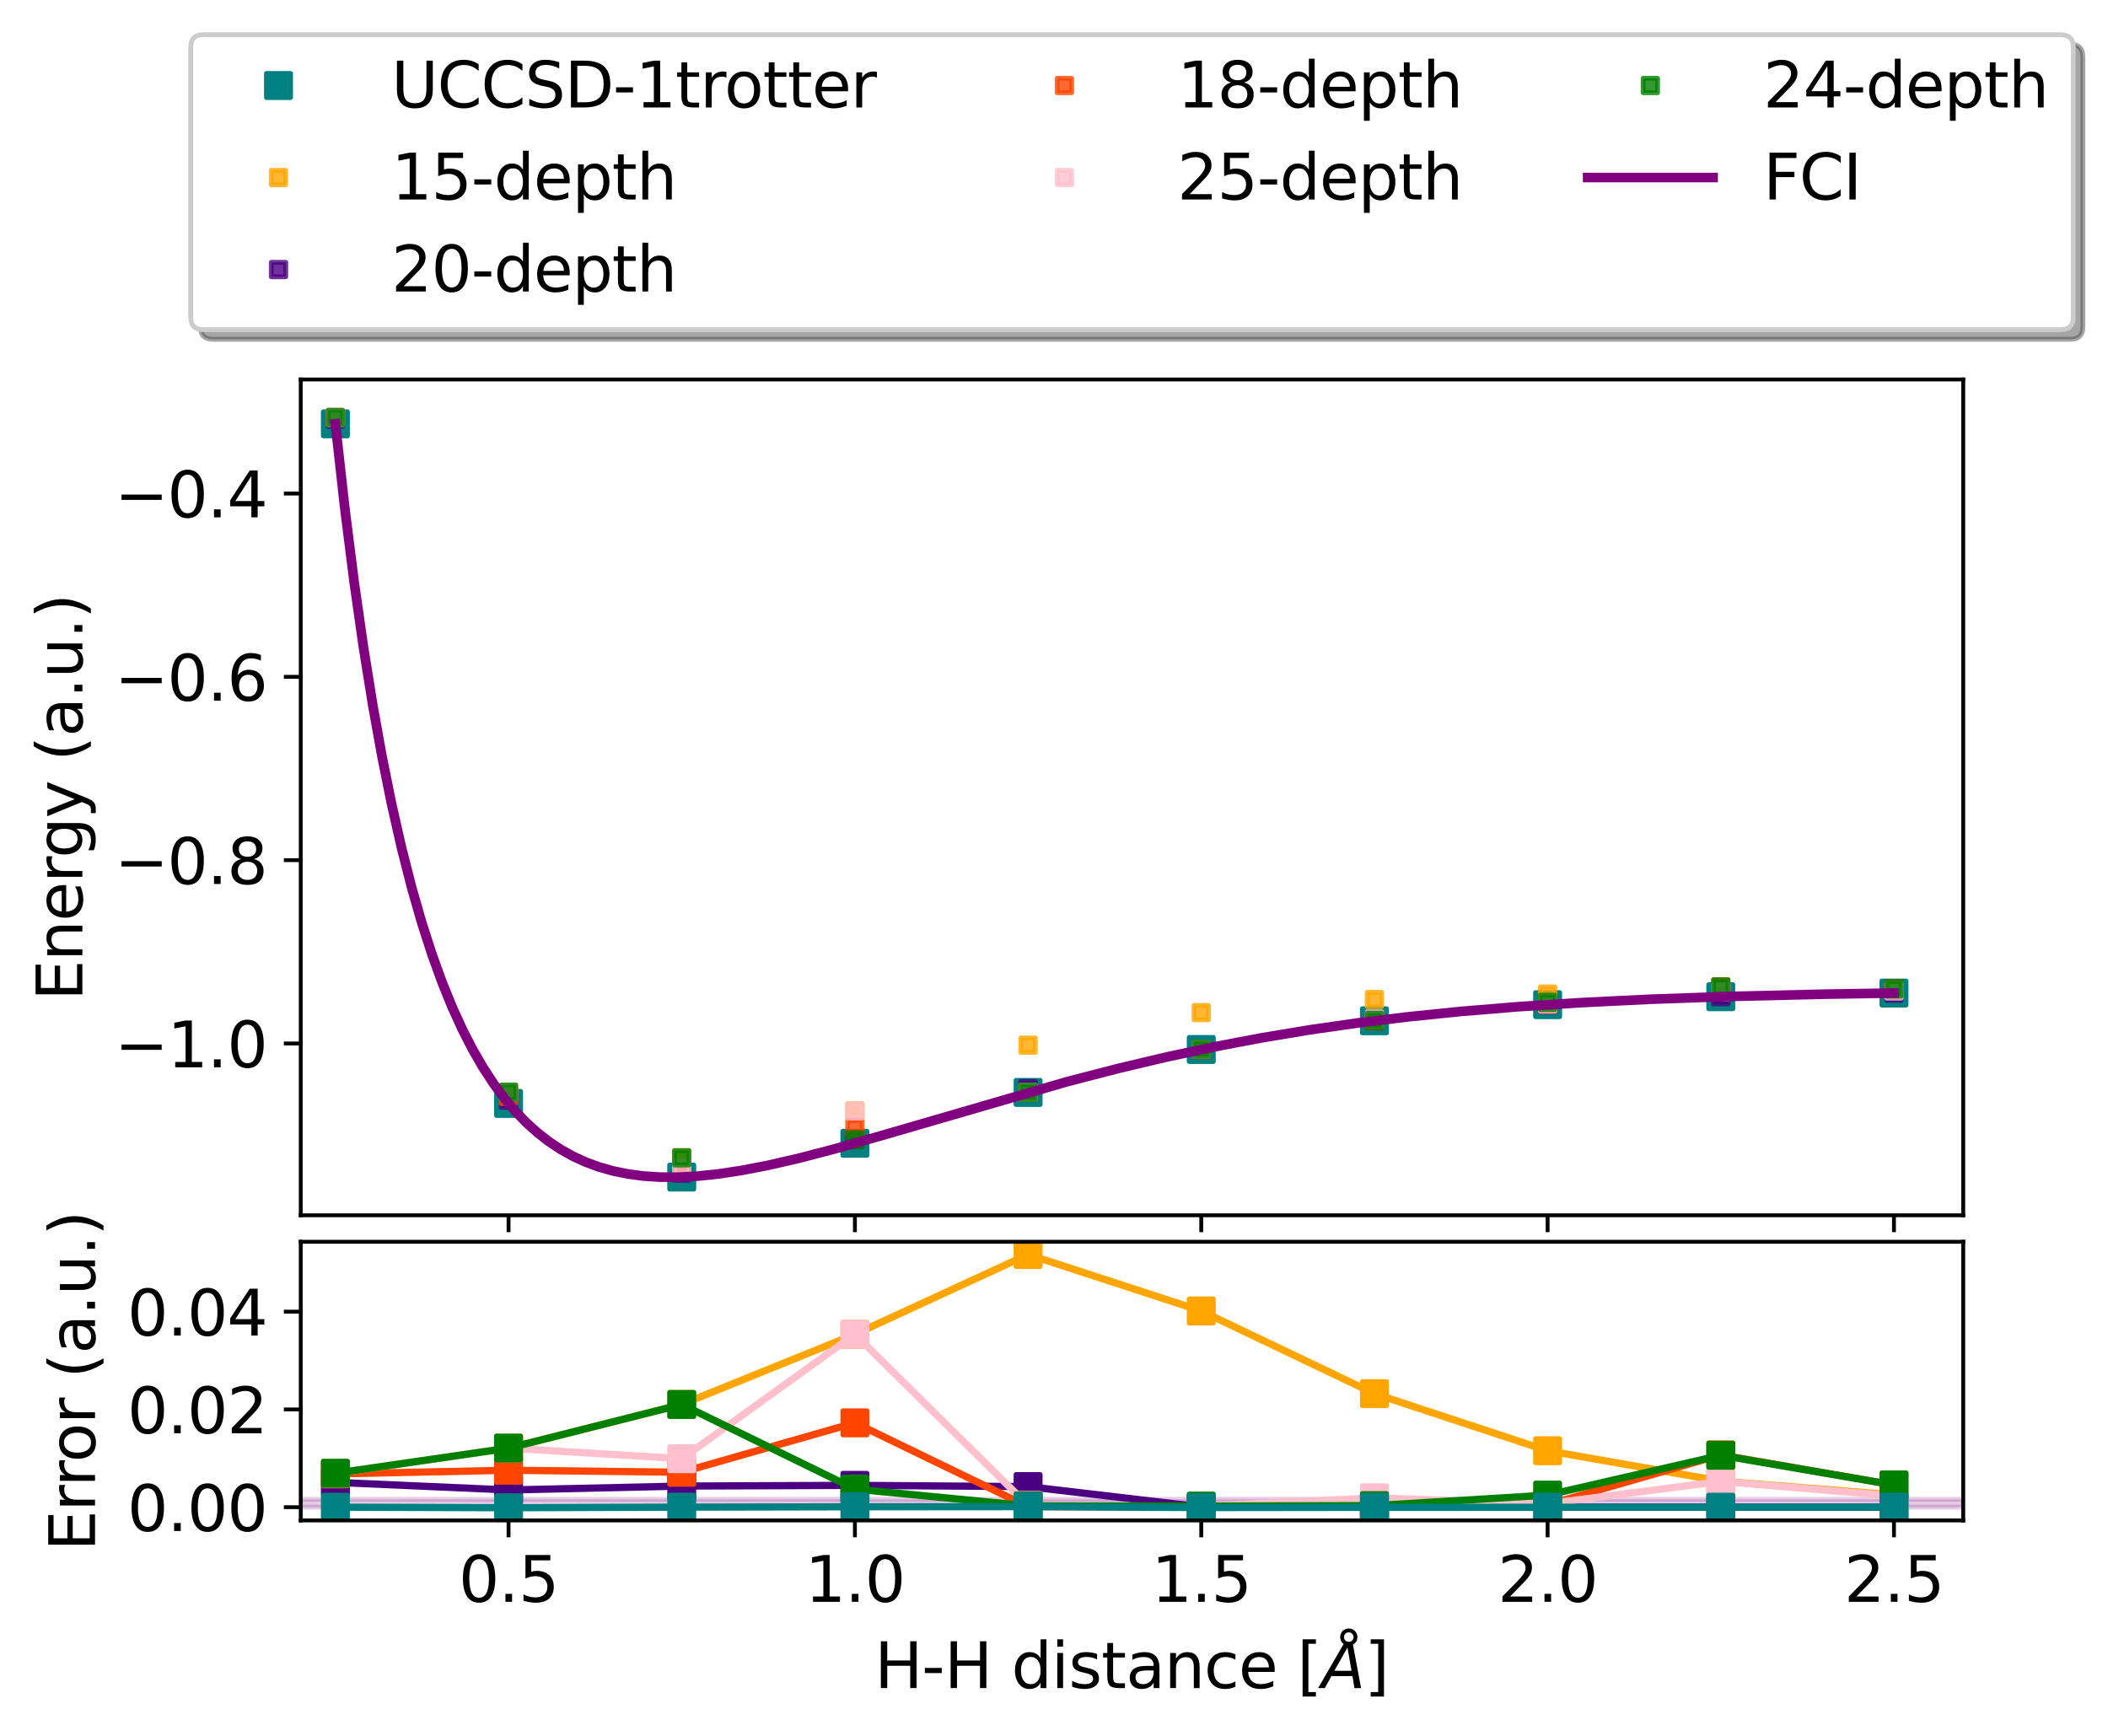 <?xml version="1.0" encoding="utf-8" standalone="no"?>
<!DOCTYPE svg PUBLIC "-//W3C//DTD SVG 1.1//EN"
  "http://www.w3.org/Graphics/SVG/1.1/DTD/svg11.dtd">
<svg xmlns:xlink="http://www.w3.org/1999/xlink" width="437.016pt" height="359.918pt" viewBox="0 0 437.016 359.918" xmlns="http://www.w3.org/2000/svg" version="1.1">
 <defs>
  <style type="text/css">*{stroke-linejoin: round; stroke-linecap: butt}</style>
 </defs>
 <g id="figure_1">
  <g id="patch_1">
   <path d="M 0 359.918 
L 437.016 359.918 
L 437.016 0 
L 0 0 
z
" style="fill: #ffffff"/>
  </g>
  <g id="axes_1">
   <g id="patch_2">
    <path d="M 62.349 251.964 
L 407.004 251.964 
L 407.004 78.679 
L 62.349 78.679 
z
" style="fill: #ffffff"/>
   </g>
   <g id="matplotlib.axis_1">
    <g id="xtick_1">
     <g id="line2d_1">
      <defs>
       <path id="mb95f62dead" d="M 0 0 
L 0 3.5 
" style="stroke: #000000; stroke-width: 0.8"/>
      </defs>
      <g>
       <use xlink:href="#mb95f62dead" x="105.431" y="251.964" style="stroke: #000000; stroke-width: 0.8"/>
      </g>
     </g>
    </g>
    <g id="xtick_2">
     <g id="line2d_2">
      <g>
       <use xlink:href="#mb95f62dead" x="177.234" y="251.964" style="stroke: #000000; stroke-width: 0.8"/>
      </g>
     </g>
    </g>
    <g id="xtick_3">
     <g id="line2d_3">
      <g>
       <use xlink:href="#mb95f62dead" x="249.037" y="251.964" style="stroke: #000000; stroke-width: 0.8"/>
      </g>
     </g>
    </g>
    <g id="xtick_4">
     <g id="line2d_4">
      <g>
       <use xlink:href="#mb95f62dead" x="320.84" y="251.964" style="stroke: #000000; stroke-width: 0.8"/>
      </g>
     </g>
    </g>
    <g id="xtick_5">
     <g id="line2d_5">
      <g>
       <use xlink:href="#mb95f62dead" x="392.644" y="251.964" style="stroke: #000000; stroke-width: 0.8"/>
      </g>
     </g>
    </g>
   </g>
   <g id="matplotlib.axis_2">
    <g id="ytick_1">
     <g id="line2d_6">
      <defs>
       <path id="m3f7ee4815e" d="M 0 0 
L -3.5 0 
" style="stroke: #000000; stroke-width: 0.8"/>
      </defs>
      <g>
       <use xlink:href="#m3f7ee4815e" x="62.349" y="216.346" style="stroke: #000000; stroke-width: 0.8"/>
      </g>
     </g>
     <g id="text_1">
      <!-- −1.0 -->
      <g transform="translate(23.782 221.285) scale(0.13 -0.13)">
       <defs>
        <path id="DejaVuSans-2212" d="M 678 2272 
L 4684 2272 
L 4684 1741 
L 678 1741 
L 678 2272 
z
" transform="scale(0.016)"/>
        <path id="DejaVuSans-31" d="M 794 531 
L 1825 531 
L 1825 4091 
L 703 3866 
L 703 4441 
L 1819 4666 
L 2450 4666 
L 2450 531 
L 3481 531 
L 3481 0 
L 794 0 
L 794 531 
z
" transform="scale(0.016)"/>
        <path id="DejaVuSans-2e" d="M 684 794 
L 1344 794 
L 1344 0 
L 684 0 
L 684 794 
z
" transform="scale(0.016)"/>
        <path id="DejaVuSans-30" d="M 2034 4250 
Q 1547 4250 1301 3770 
Q 1056 3291 1056 2328 
Q 1056 1369 1301 889 
Q 1547 409 2034 409 
Q 2525 409 2770 889 
Q 3016 1369 3016 2328 
Q 3016 3291 2770 3770 
Q 2525 4250 2034 4250 
z
M 2034 4750 
Q 2819 4750 3233 4129 
Q 3647 3509 3647 2328 
Q 3647 1150 3233 529 
Q 2819 -91 2034 -91 
Q 1250 -91 836 529 
Q 422 1150 422 2328 
Q 422 3509 836 4129 
Q 1250 4750 2034 4750 
z
" transform="scale(0.016)"/>
       </defs>
       <use xlink:href="#DejaVuSans-2212"/>
       <use xlink:href="#DejaVuSans-31" x="83.789"/>
       <use xlink:href="#DejaVuSans-2e" x="147.412"/>
       <use xlink:href="#DejaVuSans-30" x="179.199"/>
      </g>
     </g>
    </g>
    <g id="ytick_2">
     <g id="line2d_7">
      <g>
       <use xlink:href="#m3f7ee4815e" x="62.349" y="178.339" style="stroke: #000000; stroke-width: 0.8"/>
      </g>
     </g>
     <g id="text_2">
      <!-- −0.8 -->
      <g transform="translate(23.782 183.278) scale(0.13 -0.13)">
       <defs>
        <path id="DejaVuSans-38" d="M 2034 2216 
Q 1584 2216 1326 1975 
Q 1069 1734 1069 1313 
Q 1069 891 1326 650 
Q 1584 409 2034 409 
Q 2484 409 2743 651 
Q 3003 894 3003 1313 
Q 3003 1734 2745 1975 
Q 2488 2216 2034 2216 
z
M 1403 2484 
Q 997 2584 770 2862 
Q 544 3141 544 3541 
Q 544 4100 942 4425 
Q 1341 4750 2034 4750 
Q 2731 4750 3128 4425 
Q 3525 4100 3525 3541 
Q 3525 3141 3298 2862 
Q 3072 2584 2669 2484 
Q 3125 2378 3379 2068 
Q 3634 1759 3634 1313 
Q 3634 634 3220 271 
Q 2806 -91 2034 -91 
Q 1263 -91 848 271 
Q 434 634 434 1313 
Q 434 1759 690 2068 
Q 947 2378 1403 2484 
z
M 1172 3481 
Q 1172 3119 1398 2916 
Q 1625 2713 2034 2713 
Q 2441 2713 2670 2916 
Q 2900 3119 2900 3481 
Q 2900 3844 2670 4047 
Q 2441 4250 2034 4250 
Q 1625 4250 1398 4047 
Q 1172 3844 1172 3481 
z
" transform="scale(0.016)"/>
       </defs>
       <use xlink:href="#DejaVuSans-2212"/>
       <use xlink:href="#DejaVuSans-30" x="83.789"/>
       <use xlink:href="#DejaVuSans-2e" x="147.412"/>
       <use xlink:href="#DejaVuSans-38" x="179.199"/>
      </g>
     </g>
    </g>
    <g id="ytick_3">
     <g id="line2d_8">
      <g>
       <use xlink:href="#m3f7ee4815e" x="62.349" y="140.332" style="stroke: #000000; stroke-width: 0.8"/>
      </g>
     </g>
     <g id="text_3">
      <!-- −0.6 -->
      <g transform="translate(23.782 145.271) scale(0.13 -0.13)">
       <defs>
        <path id="DejaVuSans-36" d="M 2113 2584 
Q 1688 2584 1439 2293 
Q 1191 2003 1191 1497 
Q 1191 994 1439 701 
Q 1688 409 2113 409 
Q 2538 409 2786 701 
Q 3034 994 3034 1497 
Q 3034 2003 2786 2293 
Q 2538 2584 2113 2584 
z
M 3366 4563 
L 3366 3988 
Q 3128 4100 2886 4159 
Q 2644 4219 2406 4219 
Q 1781 4219 1451 3797 
Q 1122 3375 1075 2522 
Q 1259 2794 1537 2939 
Q 1816 3084 2150 3084 
Q 2853 3084 3261 2657 
Q 3669 2231 3669 1497 
Q 3669 778 3244 343 
Q 2819 -91 2113 -91 
Q 1303 -91 875 529 
Q 447 1150 447 2328 
Q 447 3434 972 4092 
Q 1497 4750 2381 4750 
Q 2619 4750 2861 4703 
Q 3103 4656 3366 4563 
z
" transform="scale(0.016)"/>
       </defs>
       <use xlink:href="#DejaVuSans-2212"/>
       <use xlink:href="#DejaVuSans-30" x="83.789"/>
       <use xlink:href="#DejaVuSans-2e" x="147.412"/>
       <use xlink:href="#DejaVuSans-36" x="179.199"/>
      </g>
     </g>
    </g>
    <g id="ytick_4">
     <g id="line2d_9">
      <g>
       <use xlink:href="#m3f7ee4815e" x="62.349" y="102.324" style="stroke: #000000; stroke-width: 0.8"/>
      </g>
     </g>
     <g id="text_4">
      <!-- −0.4 -->
      <g transform="translate(23.782 107.263) scale(0.13 -0.13)">
       <defs>
        <path id="DejaVuSans-34" d="M 2419 4116 
L 825 1625 
L 2419 1625 
L 2419 4116 
z
M 2253 4666 
L 3047 4666 
L 3047 1625 
L 3713 1625 
L 3713 1100 
L 3047 1100 
L 3047 0 
L 2419 0 
L 2419 1100 
L 313 1100 
L 313 1709 
L 2253 4666 
z
" transform="scale(0.016)"/>
       </defs>
       <use xlink:href="#DejaVuSans-2212"/>
       <use xlink:href="#DejaVuSans-30" x="83.789"/>
       <use xlink:href="#DejaVuSans-2e" x="147.412"/>
       <use xlink:href="#DejaVuSans-34" x="179.199"/>
      </g>
     </g>
    </g>
    <g id="text_5">
     <!-- Energy (a.u.) -->
     <g transform="translate(17.078 207.452) rotate(-90) scale(0.13 -0.13)">
      <defs>
       <path id="DejaVuSans-45" d="M 628 4666 
L 3578 4666 
L 3578 4134 
L 1259 4134 
L 1259 2753 
L 3481 2753 
L 3481 2222 
L 1259 2222 
L 1259 531 
L 3634 531 
L 3634 0 
L 628 0 
L 628 4666 
z
" transform="scale(0.016)"/>
       <path id="DejaVuSans-6e" d="M 3513 2113 
L 3513 0 
L 2938 0 
L 2938 2094 
Q 2938 2591 2744 2837 
Q 2550 3084 2163 3084 
Q 1697 3084 1428 2787 
Q 1159 2491 1159 1978 
L 1159 0 
L 581 0 
L 581 3500 
L 1159 3500 
L 1159 2956 
Q 1366 3272 1645 3428 
Q 1925 3584 2291 3584 
Q 2894 3584 3203 3211 
Q 3513 2838 3513 2113 
z
" transform="scale(0.016)"/>
       <path id="DejaVuSans-65" d="M 3597 1894 
L 3597 1613 
L 953 1613 
Q 991 1019 1311 708 
Q 1631 397 2203 397 
Q 2534 397 2845 478 
Q 3156 559 3463 722 
L 3463 178 
Q 3153 47 2828 -22 
Q 2503 -91 2169 -91 
Q 1331 -91 842 396 
Q 353 884 353 1716 
Q 353 2575 817 3079 
Q 1281 3584 2069 3584 
Q 2775 3584 3186 3129 
Q 3597 2675 3597 1894 
z
M 3022 2063 
Q 3016 2534 2758 2815 
Q 2500 3097 2075 3097 
Q 1594 3097 1305 2825 
Q 1016 2553 972 2059 
L 3022 2063 
z
" transform="scale(0.016)"/>
       <path id="DejaVuSans-72" d="M 2631 2963 
Q 2534 3019 2420 3045 
Q 2306 3072 2169 3072 
Q 1681 3072 1420 2755 
Q 1159 2438 1159 1844 
L 1159 0 
L 581 0 
L 581 3500 
L 1159 3500 
L 1159 2956 
Q 1341 3275 1631 3429 
Q 1922 3584 2338 3584 
Q 2397 3584 2469 3576 
Q 2541 3569 2628 3553 
L 2631 2963 
z
" transform="scale(0.016)"/>
       <path id="DejaVuSans-67" d="M 2906 1791 
Q 2906 2416 2648 2759 
Q 2391 3103 1925 3103 
Q 1463 3103 1205 2759 
Q 947 2416 947 1791 
Q 947 1169 1205 825 
Q 1463 481 1925 481 
Q 2391 481 2648 825 
Q 2906 1169 2906 1791 
z
M 3481 434 
Q 3481 -459 3084 -895 
Q 2688 -1331 1869 -1331 
Q 1566 -1331 1297 -1286 
Q 1028 -1241 775 -1147 
L 775 -588 
Q 1028 -725 1275 -790 
Q 1522 -856 1778 -856 
Q 2344 -856 2625 -561 
Q 2906 -266 2906 331 
L 2906 616 
Q 2728 306 2450 153 
Q 2172 0 1784 0 
Q 1141 0 747 490 
Q 353 981 353 1791 
Q 353 2603 747 3093 
Q 1141 3584 1784 3584 
Q 2172 3584 2450 3431 
Q 2728 3278 2906 2969 
L 2906 3500 
L 3481 3500 
L 3481 434 
z
" transform="scale(0.016)"/>
       <path id="DejaVuSans-79" d="M 2059 -325 
Q 1816 -950 1584 -1140 
Q 1353 -1331 966 -1331 
L 506 -1331 
L 506 -850 
L 844 -850 
Q 1081 -850 1212 -737 
Q 1344 -625 1503 -206 
L 1606 56 
L 191 3500 
L 800 3500 
L 1894 763 
L 2988 3500 
L 3597 3500 
L 2059 -325 
z
" transform="scale(0.016)"/>
       <path id="DejaVuSans-20" transform="scale(0.016)"/>
       <path id="DejaVuSans-28" d="M 1984 4856 
Q 1566 4138 1362 3434 
Q 1159 2731 1159 2009 
Q 1159 1288 1364 580 
Q 1569 -128 1984 -844 
L 1484 -844 
Q 1016 -109 783 600 
Q 550 1309 550 2009 
Q 550 2706 781 3412 
Q 1013 4119 1484 4856 
L 1984 4856 
z
" transform="scale(0.016)"/>
       <path id="DejaVuSans-61" d="M 2194 1759 
Q 1497 1759 1228 1600 
Q 959 1441 959 1056 
Q 959 750 1161 570 
Q 1363 391 1709 391 
Q 2188 391 2477 730 
Q 2766 1069 2766 1631 
L 2766 1759 
L 2194 1759 
z
M 3341 1997 
L 3341 0 
L 2766 0 
L 2766 531 
Q 2569 213 2275 61 
Q 1981 -91 1556 -91 
Q 1019 -91 701 211 
Q 384 513 384 1019 
Q 384 1609 779 1909 
Q 1175 2209 1959 2209 
L 2766 2209 
L 2766 2266 
Q 2766 2663 2505 2880 
Q 2244 3097 1772 3097 
Q 1472 3097 1187 3025 
Q 903 2953 641 2809 
L 641 3341 
Q 956 3463 1253 3523 
Q 1550 3584 1831 3584 
Q 2591 3584 2966 3190 
Q 3341 2797 3341 1997 
z
" transform="scale(0.016)"/>
       <path id="DejaVuSans-75" d="M 544 1381 
L 544 3500 
L 1119 3500 
L 1119 1403 
Q 1119 906 1312 657 
Q 1506 409 1894 409 
Q 2359 409 2629 706 
Q 2900 1003 2900 1516 
L 2900 3500 
L 3475 3500 
L 3475 0 
L 2900 0 
L 2900 538 
Q 2691 219 2414 64 
Q 2138 -91 1772 -91 
Q 1169 -91 856 284 
Q 544 659 544 1381 
z
M 1991 3584 
L 1991 3584 
z
" transform="scale(0.016)"/>
       <path id="DejaVuSans-29" d="M 513 4856 
L 1013 4856 
Q 1481 4119 1714 3412 
Q 1947 2706 1947 2009 
Q 1947 1309 1714 600 
Q 1481 -109 1013 -844 
L 513 -844 
Q 928 -128 1133 580 
Q 1338 1288 1338 2009 
Q 1338 2731 1133 3434 
Q 928 4138 513 4856 
z
" transform="scale(0.016)"/>
      </defs>
      <use xlink:href="#DejaVuSans-45"/>
      <use xlink:href="#DejaVuSans-6e" x="63.184"/>
      <use xlink:href="#DejaVuSans-65" x="126.562"/>
      <use xlink:href="#DejaVuSans-72" x="188.086"/>
      <use xlink:href="#DejaVuSans-67" x="227.449"/>
      <use xlink:href="#DejaVuSans-79" x="290.926"/>
      <use xlink:href="#DejaVuSans-20" x="350.105"/>
      <use xlink:href="#DejaVuSans-28" x="381.893"/>
      <use xlink:href="#DejaVuSans-61" x="420.906"/>
      <use xlink:href="#DejaVuSans-2e" x="482.186"/>
      <use xlink:href="#DejaVuSans-75" x="513.973"/>
      <use xlink:href="#DejaVuSans-2e" x="577.352"/>
      <use xlink:href="#DejaVuSans-29" x="609.139"/>
     </g>
    </g>
   </g>
   <g id="line2d_10">
    <defs>
     <path id="m7a24aed7c2" d="M -2.5 2.5 
L 2.5 2.5 
L 2.5 -2.5 
L -2.5 -2.5 
z
" style="stroke: #008080; stroke-linejoin: miter"/>
    </defs>
    <g clip-path="url(#p2eb16c2a8a)">
     <use xlink:href="#m7a24aed7c2" x="69.53" y="87.874" style="fill: #008080; stroke: #008080; stroke-linejoin: miter"/>
     <use xlink:href="#m7a24aed7c2" x="105.431" y="228.771" style="fill: #008080; stroke: #008080; stroke-linejoin: miter"/>
     <use xlink:href="#m7a24aed7c2" x="141.333" y="244.042" style="fill: #008080; stroke: #008080; stroke-linejoin: miter"/>
     <use xlink:href="#m7a24aed7c2" x="177.234" y="237.036" style="fill: #008080; stroke: #008080; stroke-linejoin: miter"/>
     <use xlink:href="#m7a24aed7c2" x="213.136" y="226.5" style="fill: #008080; stroke: #008080; stroke-linejoin: miter"/>
     <use xlink:href="#m7a24aed7c2" x="249.037" y="217.593" style="fill: #008080; stroke: #008080; stroke-linejoin: miter"/>
     <use xlink:href="#m7a24aed7c2" x="284.939" y="211.642" style="fill: #008080; stroke: #008080; stroke-linejoin: miter"/>
     <use xlink:href="#m7a24aed7c2" x="320.84" y="208.299" style="fill: #008080; stroke: #008080; stroke-linejoin: miter"/>
     <use xlink:href="#m7a24aed7c2" x="356.742" y="206.646" style="fill: #008080; stroke: #008080; stroke-linejoin: miter"/>
     <use xlink:href="#m7a24aed7c2" x="392.644" y="205.89" style="fill: #008080; stroke: #008080; stroke-linejoin: miter"/>
    </g>
   </g>
   <g id="line2d_11">
    <defs>
     <path id="mcfcc4cb209" d="M -1.5 1.5 
L 1.5 1.5 
L 1.5 -1.5 
L -1.5 -1.5 
z
" style="stroke: #ffa500; stroke-opacity: 0.8; stroke-linejoin: miter"/>
    </defs>
    <g clip-path="url(#p2eb16c2a8a)">
     <use xlink:href="#mcfcc4cb209" x="69.53" y="86.555" style="fill: #ffa500; fill-opacity: 0.8; stroke: #ffa500; stroke-opacity: 0.8; stroke-linejoin: miter"/>
     <use xlink:href="#mcfcc4cb209" x="105.431" y="226.453" style="fill: #ffa500; fill-opacity: 0.8; stroke: #ffa500; stroke-opacity: 0.8; stroke-linejoin: miter"/>
     <use xlink:href="#mcfcc4cb209" x="141.333" y="240.049" style="fill: #ffa500; fill-opacity: 0.8; stroke: #ffa500; stroke-opacity: 0.8; stroke-linejoin: miter"/>
     <use xlink:href="#mcfcc4cb209" x="177.234" y="230.329" style="fill: #ffa500; fill-opacity: 0.8; stroke: #ffa500; stroke-opacity: 0.8; stroke-linejoin: miter"/>
     <use xlink:href="#mcfcc4cb209" x="213.136" y="216.695" style="fill: #ffa500; fill-opacity: 0.8; stroke: #ffa500; stroke-opacity: 0.8; stroke-linejoin: miter"/>
     <use xlink:href="#mcfcc4cb209" x="249.037" y="209.948" style="fill: #ffa500; fill-opacity: 0.8; stroke: #ffa500; stroke-opacity: 0.8; stroke-linejoin: miter"/>
     <use xlink:href="#mcfcc4cb209" x="284.939" y="207.221" style="fill: #ffa500; fill-opacity: 0.8; stroke: #ffa500; stroke-opacity: 0.8; stroke-linejoin: miter"/>
     <use xlink:href="#mcfcc4cb209" x="320.84" y="206.102" style="fill: #ffa500; fill-opacity: 0.8; stroke: #ffa500; stroke-opacity: 0.8; stroke-linejoin: miter"/>
     <use xlink:href="#mcfcc4cb209" x="356.742" y="205.631" style="fill: #ffa500; fill-opacity: 0.8; stroke: #ffa500; stroke-opacity: 0.8; stroke-linejoin: miter"/>
     <use xlink:href="#mcfcc4cb209" x="392.644" y="205.415" style="fill: #ffa500; fill-opacity: 0.8; stroke: #ffa500; stroke-opacity: 0.8; stroke-linejoin: miter"/>
    </g>
   </g>
   <g id="line2d_12">
    <defs>
     <path id="m4a9f842fa7" d="M -1.5 1.5 
L 1.5 1.5 
L 1.5 -1.5 
L -1.5 -1.5 
z
" style="stroke: #4b0082; stroke-opacity: 0.8; stroke-linejoin: miter"/>
    </defs>
    <g clip-path="url(#p2eb16c2a8a)">
     <use xlink:href="#m4a9f842fa7" x="69.53" y="86.908" style="fill: #4b0082; fill-opacity: 0.8; stroke: #4b0082; stroke-opacity: 0.8; stroke-linejoin: miter"/>
     <use xlink:href="#m4a9f842fa7" x="105.431" y="228.082" style="fill: #4b0082; fill-opacity: 0.8; stroke: #4b0082; stroke-opacity: 0.8; stroke-linejoin: miter"/>
     <use xlink:href="#m4a9f842fa7" x="141.333" y="243.222" style="fill: #4b0082; fill-opacity: 0.8; stroke: #4b0082; stroke-opacity: 0.8; stroke-linejoin: miter"/>
     <use xlink:href="#m4a9f842fa7" x="177.234" y="236.203" style="fill: #4b0082; fill-opacity: 0.8; stroke: #4b0082; stroke-opacity: 0.8; stroke-linejoin: miter"/>
     <use xlink:href="#m4a9f842fa7" x="213.136" y="225.72" style="fill: #4b0082; fill-opacity: 0.8; stroke: #4b0082; stroke-opacity: 0.8; stroke-linejoin: miter"/>
     <use xlink:href="#m4a9f842fa7" x="249.037" y="217.585" style="fill: #4b0082; fill-opacity: 0.8; stroke: #4b0082; stroke-opacity: 0.8; stroke-linejoin: miter"/>
     <use xlink:href="#m4a9f842fa7" x="284.939" y="211.642" style="fill: #4b0082; fill-opacity: 0.8; stroke: #4b0082; stroke-opacity: 0.8; stroke-linejoin: miter"/>
     <use xlink:href="#m4a9f842fa7" x="320.84" y="208.299" style="fill: #4b0082; fill-opacity: 0.8; stroke: #4b0082; stroke-opacity: 0.8; stroke-linejoin: miter"/>
     <use xlink:href="#m4a9f842fa7" x="356.742" y="206.646" style="fill: #4b0082; fill-opacity: 0.8; stroke: #4b0082; stroke-opacity: 0.8; stroke-linejoin: miter"/>
     <use xlink:href="#m4a9f842fa7" x="392.644" y="205.892" style="fill: #4b0082; fill-opacity: 0.8; stroke: #4b0082; stroke-opacity: 0.8; stroke-linejoin: miter"/>
    </g>
   </g>
   <g id="line2d_13">
    <defs>
     <path id="m346fd589d8" d="M -1.5 1.5 
L 1.5 1.5 
L 1.5 -1.5 
L -1.5 -1.5 
z
" style="stroke: #ff4500; stroke-opacity: 0.8; stroke-linejoin: miter"/>
    </defs>
    <g clip-path="url(#p2eb16c2a8a)">
     <use xlink:href="#m346fd589d8" x="69.53" y="86.58" style="fill: #ff4500; fill-opacity: 0.8; stroke: #ff4500; stroke-opacity: 0.8; stroke-linejoin: miter"/>
     <use xlink:href="#m346fd589d8" x="105.431" y="227.313" style="fill: #ff4500; fill-opacity: 0.8; stroke: #ff4500; stroke-opacity: 0.8; stroke-linejoin: miter"/>
     <use xlink:href="#m346fd589d8" x="141.333" y="242.685" style="fill: #ff4500; fill-opacity: 0.8; stroke: #ff4500; stroke-opacity: 0.8; stroke-linejoin: miter"/>
     <use xlink:href="#m346fd589d8" x="177.234" y="233.772" style="fill: #ff4500; fill-opacity: 0.8; stroke: #ff4500; stroke-opacity: 0.8; stroke-linejoin: miter"/>
     <use xlink:href="#m346fd589d8" x="213.136" y="226.5" style="fill: #ff4500; fill-opacity: 0.8; stroke: #ff4500; stroke-opacity: 0.8; stroke-linejoin: miter"/>
     <use xlink:href="#m346fd589d8" x="249.037" y="217.593" style="fill: #ff4500; fill-opacity: 0.8; stroke: #ff4500; stroke-opacity: 0.8; stroke-linejoin: miter"/>
     <use xlink:href="#m346fd589d8" x="284.939" y="211.641" style="fill: #ff4500; fill-opacity: 0.8; stroke: #ff4500; stroke-opacity: 0.8; stroke-linejoin: miter"/>
     <use xlink:href="#m346fd589d8" x="320.84" y="208.201" style="fill: #ff4500; fill-opacity: 0.8; stroke: #ff4500; stroke-opacity: 0.8; stroke-linejoin: miter"/>
     <use xlink:href="#m346fd589d8" x="356.742" y="204.611" style="fill: #ff4500; fill-opacity: 0.8; stroke: #ff4500; stroke-opacity: 0.8; stroke-linejoin: miter"/>
     <use xlink:href="#m346fd589d8" x="392.644" y="205.029" style="fill: #ff4500; fill-opacity: 0.8; stroke: #ff4500; stroke-opacity: 0.8; stroke-linejoin: miter"/>
    </g>
   </g>
   <g id="line2d_14">
    <defs>
     <path id="m7d18c3dd68" d="M -1.5 1.5 
L 1.5 1.5 
L 1.5 -1.5 
L -1.5 -1.5 
z
" style="stroke: #ffc0cb; stroke-opacity: 0.8; stroke-linejoin: miter"/>
    </defs>
    <g clip-path="url(#p2eb16c2a8a)">
     <use xlink:href="#m7d18c3dd68" x="69.53" y="86.555" style="fill: #ffc0cb; fill-opacity: 0.8; stroke: #ffc0cb; stroke-opacity: 0.8; stroke-linejoin: miter"/>
     <use xlink:href="#m7d18c3dd68" x="105.431" y="226.453" style="fill: #ffc0cb; fill-opacity: 0.8; stroke: #ffc0cb; stroke-opacity: 0.8; stroke-linejoin: miter"/>
     <use xlink:href="#m7d18c3dd68" x="141.333" y="242.159" style="fill: #ffc0cb; fill-opacity: 0.8; stroke: #ffc0cb; stroke-opacity: 0.8; stroke-linejoin: miter"/>
     <use xlink:href="#m7d18c3dd68" x="177.234" y="230.328" style="fill: #ffc0cb; fill-opacity: 0.8; stroke: #ffc0cb; stroke-opacity: 0.8; stroke-linejoin: miter"/>
     <use xlink:href="#m7d18c3dd68" x="213.136" y="226.45" style="fill: #ffc0cb; fill-opacity: 0.8; stroke: #ffc0cb; stroke-opacity: 0.8; stroke-linejoin: miter"/>
     <use xlink:href="#m7d18c3dd68" x="249.037" y="217.546" style="fill: #ffc0cb; fill-opacity: 0.8; stroke: #ffc0cb; stroke-opacity: 0.8; stroke-linejoin: miter"/>
     <use xlink:href="#m7d18c3dd68" x="284.939" y="211.272" style="fill: #ffc0cb; fill-opacity: 0.8; stroke: #ffc0cb; stroke-opacity: 0.8; stroke-linejoin: miter"/>
     <use xlink:href="#m7d18c3dd68" x="320.84" y="208.163" style="fill: #ffc0cb; fill-opacity: 0.8; stroke: #ffc0cb; stroke-opacity: 0.8; stroke-linejoin: miter"/>
     <use xlink:href="#m7d18c3dd68" x="356.742" y="205.642" style="fill: #ffc0cb; fill-opacity: 0.8; stroke: #ffc0cb; stroke-opacity: 0.8; stroke-linejoin: miter"/>
     <use xlink:href="#m7d18c3dd68" x="392.644" y="205.454" style="fill: #ffc0cb; fill-opacity: 0.8; stroke: #ffc0cb; stroke-opacity: 0.8; stroke-linejoin: miter"/>
    </g>
   </g>
   <g id="line2d_15">
    <defs>
     <path id="m330a8ff4e0" d="M -1.5 1.5 
L 1.5 1.5 
L 1.5 -1.5 
L -1.5 -1.5 
z
" style="stroke: #008000; stroke-opacity: 0.8; stroke-linejoin: miter"/>
    </defs>
    <g clip-path="url(#p2eb16c2a8a)">
     <use xlink:href="#m330a8ff4e0" x="69.53" y="86.555" style="fill: #008000; fill-opacity: 0.8; stroke: #008000; stroke-opacity: 0.8; stroke-linejoin: miter"/>
     <use xlink:href="#m330a8ff4e0" x="105.431" y="226.453" style="fill: #008000; fill-opacity: 0.8; stroke: #008000; stroke-opacity: 0.8; stroke-linejoin: miter"/>
     <use xlink:href="#m330a8ff4e0" x="141.333" y="240.049" style="fill: #008000; fill-opacity: 0.8; stroke: #008000; stroke-opacity: 0.8; stroke-linejoin: miter"/>
     <use xlink:href="#m330a8ff4e0" x="177.234" y="236.346" style="fill: #008000; fill-opacity: 0.8; stroke: #008000; stroke-opacity: 0.8; stroke-linejoin: miter"/>
     <use xlink:href="#m330a8ff4e0" x="213.136" y="226.47" style="fill: #008000; fill-opacity: 0.8; stroke: #008000; stroke-opacity: 0.8; stroke-linejoin: miter"/>
     <use xlink:href="#m330a8ff4e0" x="249.037" y="217.535" style="fill: #008000; fill-opacity: 0.8; stroke: #008000; stroke-opacity: 0.8; stroke-linejoin: miter"/>
     <use xlink:href="#m330a8ff4e0" x="284.939" y="211.574" style="fill: #008000; fill-opacity: 0.8; stroke: #008000; stroke-opacity: 0.8; stroke-linejoin: miter"/>
     <use xlink:href="#m330a8ff4e0" x="320.84" y="207.827" style="fill: #008000; fill-opacity: 0.8; stroke: #008000; stroke-opacity: 0.8; stroke-linejoin: miter"/>
     <use xlink:href="#m330a8ff4e0" x="356.742" y="204.627" style="fill: #008000; fill-opacity: 0.8; stroke: #008000; stroke-opacity: 0.8; stroke-linejoin: miter"/>
     <use xlink:href="#m330a8ff4e0" x="392.644" y="205.028" style="fill: #008000; fill-opacity: 0.8; stroke: #008000; stroke-opacity: 0.8; stroke-linejoin: miter"/>
    </g>
   </g>
   <g id="line2d_16">
    <path d="M 69.53 87.874 
L 71.469 105.255 
L 73.409 120.597 
L 75.348 134.187 
L 77.288 146.262 
L 79.228 157.018 
L 81.167 166.622 
L 83.269 175.886 
L 85.37 184.11 
L 87.471 191.422 
L 89.573 197.928 
L 91.674 203.723 
L 93.775 208.886 
L 95.877 213.484 
L 97.978 217.58 
L 100.079 221.225 
L 102.342 224.698 
L 104.605 227.752 
L 106.868 230.431 
L 109.131 232.774 
L 111.394 234.814 
L 113.818 236.7 
L 116.243 238.306 
L 118.829 239.745 
L 121.415 240.93 
L 124.163 241.942 
L 127.073 242.768 
L 130.144 243.398 
L 133.376 243.827 
L 136.771 244.051 
L 140.489 244.068 
L 144.529 243.855 
L 148.894 243.399 
L 153.743 242.666 
L 159.239 241.604 
L 165.542 240.156 
L 173.301 238.132 
L 183.646 235.183 
L 220.984 224.331 
L 231.814 221.525 
L 241.997 219.117 
L 251.857 217.016 
L 261.555 215.177 
L 271.415 213.535 
L 281.437 212.094 
L 291.943 210.811 
L 302.935 209.695 
L 314.734 208.723 
L 327.665 207.883 
L 342.051 207.176 
L 358.7 206.587 
L 378.419 206.12 
L 392.644 205.892 
L 392.644 205.892 
" clip-path="url(#p2eb16c2a8a)" style="fill: none; stroke: #800080; stroke-width: 2; stroke-linecap: square"/>
   </g>
   <g id="patch_3">
    <path d="M 62.349 251.964 
L 62.349 78.679 
" style="fill: none; stroke: #000000; stroke-width: 0.8; stroke-linejoin: miter; stroke-linecap: square"/>
   </g>
   <g id="patch_4">
    <path d="M 407.004 251.964 
L 407.004 78.679 
" style="fill: none; stroke: #000000; stroke-width: 0.8; stroke-linejoin: miter; stroke-linecap: square"/>
   </g>
   <g id="patch_5">
    <path d="M 62.349 251.964 
L 407.004 251.964 
" style="fill: none; stroke: #000000; stroke-width: 0.8; stroke-linejoin: miter; stroke-linecap: square"/>
   </g>
   <g id="patch_6">
    <path d="M 62.349 78.679 
L 407.004 78.679 
" style="fill: none; stroke: #000000; stroke-width: 0.8; stroke-linejoin: miter; stroke-linecap: square"/>
   </g>
   <g id="legend_1">
    <g id="patch_7">
     <path d="M 44.138 70.345 
L 429.216 70.345 
Q 431.816 70.345 431.816 67.745 
L 431.816 11.8 
Q 431.816 9.2 429.216 9.2 
L 44.138 9.2 
Q 41.538 9.2 41.538 11.8 
L 41.538 67.745 
Q 41.538 70.345 44.138 70.345 
z
" style="fill: #4c4c4c; opacity: 0.5; stroke: #4c4c4c; stroke-linejoin: miter"/>
    </g>
    <g id="patch_8">
     <path d="M 42.138 68.345 
L 427.216 68.345 
Q 429.816 68.345 429.816 65.745 
L 429.816 9.8 
Q 429.816 7.2 427.216 7.2 
L 42.138 7.2 
Q 39.538 7.2 39.538 9.8 
L 39.538 65.745 
Q 39.538 68.345 42.138 68.345 
z
" style="fill: #ffffff; stroke: #cccccc; stroke-linejoin: miter"/>
    </g>
    <g id="line2d_17">
     <g>
      <use xlink:href="#m7a24aed7c2" x="57.738" y="17.728" style="fill: #008080; stroke: #008080; stroke-linejoin: miter"/>
     </g>
    </g>
    <g id="text_6">
     <!-- UCCSD-1trotter -->
     <g transform="translate(81.138 22.278) scale(0.13 -0.13)">
      <defs>
       <path id="DejaVuSans-55" d="M 556 4666 
L 1191 4666 
L 1191 1831 
Q 1191 1081 1462 751 
Q 1734 422 2344 422 
Q 2950 422 3222 751 
Q 3494 1081 3494 1831 
L 3494 4666 
L 4128 4666 
L 4128 1753 
Q 4128 841 3676 375 
Q 3225 -91 2344 -91 
Q 1459 -91 1007 375 
Q 556 841 556 1753 
L 556 4666 
z
" transform="scale(0.016)"/>
       <path id="DejaVuSans-43" d="M 4122 4306 
L 4122 3641 
Q 3803 3938 3442 4084 
Q 3081 4231 2675 4231 
Q 1875 4231 1450 3742 
Q 1025 3253 1025 2328 
Q 1025 1406 1450 917 
Q 1875 428 2675 428 
Q 3081 428 3442 575 
Q 3803 722 4122 1019 
L 4122 359 
Q 3791 134 3420 21 
Q 3050 -91 2638 -91 
Q 1578 -91 968 557 
Q 359 1206 359 2328 
Q 359 3453 968 4101 
Q 1578 4750 2638 4750 
Q 3056 4750 3426 4639 
Q 3797 4528 4122 4306 
z
" transform="scale(0.016)"/>
       <path id="DejaVuSans-53" d="M 3425 4513 
L 3425 3897 
Q 3066 4069 2747 4153 
Q 2428 4238 2131 4238 
Q 1616 4238 1336 4038 
Q 1056 3838 1056 3469 
Q 1056 3159 1242 3001 
Q 1428 2844 1947 2747 
L 2328 2669 
Q 3034 2534 3370 2195 
Q 3706 1856 3706 1288 
Q 3706 609 3251 259 
Q 2797 -91 1919 -91 
Q 1588 -91 1214 -16 
Q 841 59 441 206 
L 441 856 
Q 825 641 1194 531 
Q 1563 422 1919 422 
Q 2459 422 2753 634 
Q 3047 847 3047 1241 
Q 3047 1584 2836 1778 
Q 2625 1972 2144 2069 
L 1759 2144 
Q 1053 2284 737 2584 
Q 422 2884 422 3419 
Q 422 4038 858 4394 
Q 1294 4750 2059 4750 
Q 2388 4750 2728 4690 
Q 3069 4631 3425 4513 
z
" transform="scale(0.016)"/>
       <path id="DejaVuSans-44" d="M 1259 4147 
L 1259 519 
L 2022 519 
Q 2988 519 3436 956 
Q 3884 1394 3884 2338 
Q 3884 3275 3436 3711 
Q 2988 4147 2022 4147 
L 1259 4147 
z
M 628 4666 
L 1925 4666 
Q 3281 4666 3915 4102 
Q 4550 3538 4550 2338 
Q 4550 1131 3912 565 
Q 3275 0 1925 0 
L 628 0 
L 628 4666 
z
" transform="scale(0.016)"/>
       <path id="DejaVuSans-2d" d="M 313 2009 
L 1997 2009 
L 1997 1497 
L 313 1497 
L 313 2009 
z
" transform="scale(0.016)"/>
       <path id="DejaVuSans-74" d="M 1172 4494 
L 1172 3500 
L 2356 3500 
L 2356 3053 
L 1172 3053 
L 1172 1153 
Q 1172 725 1289 603 
Q 1406 481 1766 481 
L 2356 481 
L 2356 0 
L 1766 0 
Q 1100 0 847 248 
Q 594 497 594 1153 
L 594 3053 
L 172 3053 
L 172 3500 
L 594 3500 
L 594 4494 
L 1172 4494 
z
" transform="scale(0.016)"/>
       <path id="DejaVuSans-6f" d="M 1959 3097 
Q 1497 3097 1228 2736 
Q 959 2375 959 1747 
Q 959 1119 1226 758 
Q 1494 397 1959 397 
Q 2419 397 2687 759 
Q 2956 1122 2956 1747 
Q 2956 2369 2687 2733 
Q 2419 3097 1959 3097 
z
M 1959 3584 
Q 2709 3584 3137 3096 
Q 3566 2609 3566 1747 
Q 3566 888 3137 398 
Q 2709 -91 1959 -91 
Q 1206 -91 779 398 
Q 353 888 353 1747 
Q 353 2609 779 3096 
Q 1206 3584 1959 3584 
z
" transform="scale(0.016)"/>
      </defs>
      <use xlink:href="#DejaVuSans-55"/>
      <use xlink:href="#DejaVuSans-43" x="73.193"/>
      <use xlink:href="#DejaVuSans-43" x="143.018"/>
      <use xlink:href="#DejaVuSans-53" x="212.842"/>
      <use xlink:href="#DejaVuSans-44" x="276.318"/>
      <use xlink:href="#DejaVuSans-2d" x="353.32"/>
      <use xlink:href="#DejaVuSans-31" x="389.404"/>
      <use xlink:href="#DejaVuSans-74" x="453.027"/>
      <use xlink:href="#DejaVuSans-72" x="492.236"/>
      <use xlink:href="#DejaVuSans-6f" x="531.1"/>
      <use xlink:href="#DejaVuSans-74" x="592.281"/>
      <use xlink:href="#DejaVuSans-74" x="631.49"/>
      <use xlink:href="#DejaVuSans-65" x="670.699"/>
      <use xlink:href="#DejaVuSans-72" x="732.223"/>
     </g>
    </g>
    <g id="line2d_18">
     <g>
      <use xlink:href="#mcfcc4cb209" x="57.738" y="36.81" style="fill: #ffa500; fill-opacity: 0.8; stroke: #ffa500; stroke-opacity: 0.8; stroke-linejoin: miter"/>
     </g>
    </g>
    <g id="text_7">
     <!-- 15-depth -->
     <g transform="translate(81.138 41.36) scale(0.13 -0.13)">
      <defs>
       <path id="DejaVuSans-35" d="M 691 4666 
L 3169 4666 
L 3169 4134 
L 1269 4134 
L 1269 2991 
Q 1406 3038 1543 3061 
Q 1681 3084 1819 3084 
Q 2600 3084 3056 2656 
Q 3513 2228 3513 1497 
Q 3513 744 3044 326 
Q 2575 -91 1722 -91 
Q 1428 -91 1123 -41 
Q 819 9 494 109 
L 494 744 
Q 775 591 1075 516 
Q 1375 441 1709 441 
Q 2250 441 2565 725 
Q 2881 1009 2881 1497 
Q 2881 1984 2565 2268 
Q 2250 2553 1709 2553 
Q 1456 2553 1204 2497 
Q 953 2441 691 2322 
L 691 4666 
z
" transform="scale(0.016)"/>
       <path id="DejaVuSans-64" d="M 2906 2969 
L 2906 4863 
L 3481 4863 
L 3481 0 
L 2906 0 
L 2906 525 
Q 2725 213 2448 61 
Q 2172 -91 1784 -91 
Q 1150 -91 751 415 
Q 353 922 353 1747 
Q 353 2572 751 3078 
Q 1150 3584 1784 3584 
Q 2172 3584 2448 3432 
Q 2725 3281 2906 2969 
z
M 947 1747 
Q 947 1113 1208 752 
Q 1469 391 1925 391 
Q 2381 391 2643 752 
Q 2906 1113 2906 1747 
Q 2906 2381 2643 2742 
Q 2381 3103 1925 3103 
Q 1469 3103 1208 2742 
Q 947 2381 947 1747 
z
" transform="scale(0.016)"/>
       <path id="DejaVuSans-70" d="M 1159 525 
L 1159 -1331 
L 581 -1331 
L 581 3500 
L 1159 3500 
L 1159 2969 
Q 1341 3281 1617 3432 
Q 1894 3584 2278 3584 
Q 2916 3584 3314 3078 
Q 3713 2572 3713 1747 
Q 3713 922 3314 415 
Q 2916 -91 2278 -91 
Q 1894 -91 1617 61 
Q 1341 213 1159 525 
z
M 3116 1747 
Q 3116 2381 2855 2742 
Q 2594 3103 2138 3103 
Q 1681 3103 1420 2742 
Q 1159 2381 1159 1747 
Q 1159 1113 1420 752 
Q 1681 391 2138 391 
Q 2594 391 2855 752 
Q 3116 1113 3116 1747 
z
" transform="scale(0.016)"/>
       <path id="DejaVuSans-68" d="M 3513 2113 
L 3513 0 
L 2938 0 
L 2938 2094 
Q 2938 2591 2744 2837 
Q 2550 3084 2163 3084 
Q 1697 3084 1428 2787 
Q 1159 2491 1159 1978 
L 1159 0 
L 581 0 
L 581 4863 
L 1159 4863 
L 1159 2956 
Q 1366 3272 1645 3428 
Q 1925 3584 2291 3584 
Q 2894 3584 3203 3211 
Q 3513 2838 3513 2113 
z
" transform="scale(0.016)"/>
      </defs>
      <use xlink:href="#DejaVuSans-31"/>
      <use xlink:href="#DejaVuSans-35" x="63.623"/>
      <use xlink:href="#DejaVuSans-2d" x="127.246"/>
      <use xlink:href="#DejaVuSans-64" x="163.33"/>
      <use xlink:href="#DejaVuSans-65" x="226.807"/>
      <use xlink:href="#DejaVuSans-70" x="288.33"/>
      <use xlink:href="#DejaVuSans-74" x="351.807"/>
      <use xlink:href="#DejaVuSans-68" x="391.016"/>
     </g>
    </g>
    <g id="line2d_19">
     <g>
      <use xlink:href="#m4a9f842fa7" x="57.738" y="55.891" style="fill: #4b0082; fill-opacity: 0.8; stroke: #4b0082; stroke-opacity: 0.8; stroke-linejoin: miter"/>
     </g>
    </g>
    <g id="text_8">
     <!-- 20-depth -->
     <g transform="translate(81.138 60.441) scale(0.13 -0.13)">
      <defs>
       <path id="DejaVuSans-32" d="M 1228 531 
L 3431 531 
L 3431 0 
L 469 0 
L 469 531 
Q 828 903 1448 1529 
Q 2069 2156 2228 2338 
Q 2531 2678 2651 2914 
Q 2772 3150 2772 3378 
Q 2772 3750 2511 3984 
Q 2250 4219 1831 4219 
Q 1534 4219 1204 4116 
Q 875 4013 500 3803 
L 500 4441 
Q 881 4594 1212 4672 
Q 1544 4750 1819 4750 
Q 2544 4750 2975 4387 
Q 3406 4025 3406 3419 
Q 3406 3131 3298 2873 
Q 3191 2616 2906 2266 
Q 2828 2175 2409 1742 
Q 1991 1309 1228 531 
z
" transform="scale(0.016)"/>
      </defs>
      <use xlink:href="#DejaVuSans-32"/>
      <use xlink:href="#DejaVuSans-30" x="63.623"/>
      <use xlink:href="#DejaVuSans-2d" x="127.246"/>
      <use xlink:href="#DejaVuSans-64" x="163.33"/>
      <use xlink:href="#DejaVuSans-65" x="226.807"/>
      <use xlink:href="#DejaVuSans-70" x="288.33"/>
      <use xlink:href="#DejaVuSans-74" x="351.807"/>
      <use xlink:href="#DejaVuSans-68" x="391.016"/>
     </g>
    </g>
    <g id="line2d_20">
     <g>
      <use xlink:href="#m346fd589d8" x="220.67" y="17.728" style="fill: #ff4500; fill-opacity: 0.8; stroke: #ff4500; stroke-opacity: 0.8; stroke-linejoin: miter"/>
     </g>
    </g>
    <g id="text_9">
     <!-- 18-depth -->
     <g transform="translate(244.07 22.278) scale(0.13 -0.13)">
      <use xlink:href="#DejaVuSans-31"/>
      <use xlink:href="#DejaVuSans-38" x="63.623"/>
      <use xlink:href="#DejaVuSans-2d" x="127.246"/>
      <use xlink:href="#DejaVuSans-64" x="163.33"/>
      <use xlink:href="#DejaVuSans-65" x="226.807"/>
      <use xlink:href="#DejaVuSans-70" x="288.33"/>
      <use xlink:href="#DejaVuSans-74" x="351.807"/>
      <use xlink:href="#DejaVuSans-68" x="391.016"/>
     </g>
    </g>
    <g id="line2d_21">
     <g>
      <use xlink:href="#m7d18c3dd68" x="220.67" y="36.81" style="fill: #ffc0cb; fill-opacity: 0.8; stroke: #ffc0cb; stroke-opacity: 0.8; stroke-linejoin: miter"/>
     </g>
    </g>
    <g id="text_10">
     <!-- 25-depth -->
     <g transform="translate(244.07 41.36) scale(0.13 -0.13)">
      <use xlink:href="#DejaVuSans-32"/>
      <use xlink:href="#DejaVuSans-35" x="63.623"/>
      <use xlink:href="#DejaVuSans-2d" x="127.246"/>
      <use xlink:href="#DejaVuSans-64" x="163.33"/>
      <use xlink:href="#DejaVuSans-65" x="226.807"/>
      <use xlink:href="#DejaVuSans-70" x="288.33"/>
      <use xlink:href="#DejaVuSans-74" x="351.807"/>
      <use xlink:href="#DejaVuSans-68" x="391.016"/>
     </g>
    </g>
    <g id="line2d_22">
     <g>
      <use xlink:href="#m330a8ff4e0" x="342.143" y="17.728" style="fill: #008000; fill-opacity: 0.8; stroke: #008000; stroke-opacity: 0.8; stroke-linejoin: miter"/>
     </g>
    </g>
    <g id="text_11">
     <!-- 24-depth -->
     <g transform="translate(365.543 22.278) scale(0.13 -0.13)">
      <use xlink:href="#DejaVuSans-32"/>
      <use xlink:href="#DejaVuSans-34" x="63.623"/>
      <use xlink:href="#DejaVuSans-2d" x="127.246"/>
      <use xlink:href="#DejaVuSans-64" x="163.33"/>
      <use xlink:href="#DejaVuSans-65" x="226.807"/>
      <use xlink:href="#DejaVuSans-70" x="288.33"/>
      <use xlink:href="#DejaVuSans-74" x="351.807"/>
      <use xlink:href="#DejaVuSans-68" x="391.016"/>
     </g>
    </g>
    <g id="line2d_23">
     <path d="M 329.143 36.81 
L 342.143 36.81 
L 355.143 36.81 
" style="fill: none; stroke: #800080; stroke-width: 2; stroke-linecap: square"/>
    </g>
    <g id="text_12">
     <!-- FCI -->
     <g transform="translate(365.543 41.36) scale(0.13 -0.13)">
      <defs>
       <path id="DejaVuSans-46" d="M 628 4666 
L 3309 4666 
L 3309 4134 
L 1259 4134 
L 1259 2759 
L 3109 2759 
L 3109 2228 
L 1259 2228 
L 1259 0 
L 628 0 
L 628 4666 
z
" transform="scale(0.016)"/>
       <path id="DejaVuSans-49" d="M 628 4666 
L 1259 4666 
L 1259 0 
L 628 0 
L 628 4666 
z
" transform="scale(0.016)"/>
      </defs>
      <use xlink:href="#DejaVuSans-46"/>
      <use xlink:href="#DejaVuSans-43" x="57.52"/>
      <use xlink:href="#DejaVuSans-49" x="127.344"/>
     </g>
    </g>
   </g>
  </g>
  <g id="axes_2">
   <g id="patch_9">
    <path d="M 62.349 315.226 
L 407.004 315.226 
L 407.004 257.464 
L 62.349 257.464 
z
" style="fill: #ffffff"/>
   </g>
   <g id="PolyCollection_1">
    <defs>
     <path id="me2ba577020" d="M 47.989 -49.054 
L 47.989 -47.433 
L 87.879 -47.433 
L 127.77 -47.433 
L 167.66 -47.433 
L 207.551 -47.433 
L 247.442 -47.433 
L 287.332 -47.433 
L 327.223 -47.433 
L 367.114 -47.433 
L 407.004 -47.433 
L 407.004 -49.054 
L 407.004 -49.054 
L 367.114 -49.054 
L 327.223 -49.054 
L 287.332 -49.054 
L 247.442 -49.054 
L 207.551 -49.054 
L 167.66 -49.054 
L 127.77 -49.054 
L 87.879 -49.054 
L 47.989 -49.054 
z
" style="stroke: #800080; stroke-opacity: 0.2"/>
    </defs>
    <g clip-path="url(#p427d48acdd)">
     <use xlink:href="#me2ba577020" x="0" y="359.918" style="fill: #800080; fill-opacity: 0.2; stroke: #800080; stroke-opacity: 0.2"/>
    </g>
   </g>
   <g id="matplotlib.axis_3">
    <g id="xtick_6">
     <g id="line2d_24">
      <g>
       <use xlink:href="#mb95f62dead" x="105.431" y="315.226" style="stroke: #000000; stroke-width: 0.8"/>
      </g>
     </g>
     <g id="text_13">
      <!-- 0.5 -->
      <g transform="translate(95.094 332.104) scale(0.13 -0.13)">
       <use xlink:href="#DejaVuSans-30"/>
       <use xlink:href="#DejaVuSans-2e" x="63.623"/>
       <use xlink:href="#DejaVuSans-35" x="95.41"/>
      </g>
     </g>
    </g>
    <g id="xtick_7">
     <g id="line2d_25">
      <g>
       <use xlink:href="#mb95f62dead" x="177.234" y="315.226" style="stroke: #000000; stroke-width: 0.8"/>
      </g>
     </g>
     <g id="text_14">
      <!-- 1.0 -->
      <g transform="translate(166.897 332.104) scale(0.13 -0.13)">
       <use xlink:href="#DejaVuSans-31"/>
       <use xlink:href="#DejaVuSans-2e" x="63.623"/>
       <use xlink:href="#DejaVuSans-30" x="95.41"/>
      </g>
     </g>
    </g>
    <g id="xtick_8">
     <g id="line2d_26">
      <g>
       <use xlink:href="#mb95f62dead" x="249.037" y="315.226" style="stroke: #000000; stroke-width: 0.8"/>
      </g>
     </g>
     <g id="text_15">
      <!-- 1.5 -->
      <g transform="translate(238.7 332.104) scale(0.13 -0.13)">
       <use xlink:href="#DejaVuSans-31"/>
       <use xlink:href="#DejaVuSans-2e" x="63.623"/>
       <use xlink:href="#DejaVuSans-35" x="95.41"/>
      </g>
     </g>
    </g>
    <g id="xtick_9">
     <g id="line2d_27">
      <g>
       <use xlink:href="#mb95f62dead" x="320.84" y="315.226" style="stroke: #000000; stroke-width: 0.8"/>
      </g>
     </g>
     <g id="text_16">
      <!-- 2.0 -->
      <g transform="translate(310.503 332.104) scale(0.13 -0.13)">
       <use xlink:href="#DejaVuSans-32"/>
       <use xlink:href="#DejaVuSans-2e" x="63.623"/>
       <use xlink:href="#DejaVuSans-30" x="95.41"/>
      </g>
     </g>
    </g>
    <g id="xtick_10">
     <g id="line2d_28">
      <g>
       <use xlink:href="#mb95f62dead" x="392.644" y="315.226" style="stroke: #000000; stroke-width: 0.8"/>
      </g>
     </g>
     <g id="text_17">
      <!-- 2.5 -->
      <g transform="translate(382.307 332.104) scale(0.13 -0.13)">
       <use xlink:href="#DejaVuSans-32"/>
       <use xlink:href="#DejaVuSans-2e" x="63.623"/>
       <use xlink:href="#DejaVuSans-35" x="95.41"/>
      </g>
     </g>
    </g>
    <g id="text_18">
     <!-- H-H distance [$\AA$] -->
     <g transform="translate(181.312 350.014) scale(0.13 -0.13)">
      <defs>
       <path id="DejaVuSans-48" d="M 628 4666 
L 1259 4666 
L 1259 2753 
L 3553 2753 
L 3553 4666 
L 4184 4666 
L 4184 0 
L 3553 0 
L 3553 2222 
L 1259 2222 
L 1259 0 
L 628 0 
L 628 4666 
z
" transform="scale(0.016)"/>
       <path id="DejaVuSans-69" d="M 603 3500 
L 1178 3500 
L 1178 0 
L 603 0 
L 603 3500 
z
M 603 4863 
L 1178 4863 
L 1178 4134 
L 603 4134 
L 603 4863 
z
" transform="scale(0.016)"/>
       <path id="DejaVuSans-73" d="M 2834 3397 
L 2834 2853 
Q 2591 2978 2328 3040 
Q 2066 3103 1784 3103 
Q 1356 3103 1142 2972 
Q 928 2841 928 2578 
Q 928 2378 1081 2264 
Q 1234 2150 1697 2047 
L 1894 2003 
Q 2506 1872 2764 1633 
Q 3022 1394 3022 966 
Q 3022 478 2636 193 
Q 2250 -91 1575 -91 
Q 1294 -91 989 -36 
Q 684 19 347 128 
L 347 722 
Q 666 556 975 473 
Q 1284 391 1588 391 
Q 1994 391 2212 530 
Q 2431 669 2431 922 
Q 2431 1156 2273 1281 
Q 2116 1406 1581 1522 
L 1381 1569 
Q 847 1681 609 1914 
Q 372 2147 372 2553 
Q 372 3047 722 3315 
Q 1072 3584 1716 3584 
Q 2034 3584 2315 3537 
Q 2597 3491 2834 3397 
z
" transform="scale(0.016)"/>
       <path id="DejaVuSans-63" d="M 3122 3366 
L 3122 2828 
Q 2878 2963 2633 3030 
Q 2388 3097 2138 3097 
Q 1578 3097 1268 2742 
Q 959 2388 959 1747 
Q 959 1106 1268 751 
Q 1578 397 2138 397 
Q 2388 397 2633 464 
Q 2878 531 3122 666 
L 3122 134 
Q 2881 22 2623 -34 
Q 2366 -91 2075 -91 
Q 1284 -91 818 406 
Q 353 903 353 1747 
Q 353 2603 823 3093 
Q 1294 3584 2113 3584 
Q 2378 3584 2631 3529 
Q 2884 3475 3122 3366 
z
" transform="scale(0.016)"/>
       <path id="DejaVuSans-5b" d="M 550 4863 
L 1875 4863 
L 1875 4416 
L 1125 4416 
L 1125 -397 
L 1875 -397 
L 1875 -844 
L 550 -844 
L 550 4863 
z
" transform="scale(0.016)"/>
       <path id="DejaVuSans-Oblique-c5" d="M 3188 5081 
Q 3188 5278 3048 5417 
Q 2909 5556 2713 5556 
Q 2513 5556 2377 5420 
Q 2241 5284 2241 5081 
Q 2241 4884 2377 4746 
Q 2513 4609 2713 4609 
Q 2909 4609 3048 4746 
Q 3188 4884 3188 5081 
z
M 2203 4397 
Q 2034 4513 1945 4689 
Q 1856 4866 1856 5081 
Q 1856 5438 2106 5689 
Q 2356 5941 2713 5941 
Q 3069 5941 3320 5689 
Q 3572 5438 3572 5081 
Q 3572 4834 3458 4643 
Q 3344 4453 3128 4341 
L 3938 0 
L 3278 0 
L 3084 1197 
L 984 1197 
L 325 0 
L -341 0 
L 2203 4397 
z
M 2584 4044 
L 1275 1722 
L 2988 1722 
L 2584 4044 
z
" transform="scale(0.016)"/>
       <path id="DejaVuSans-5d" d="M 1947 4863 
L 1947 -844 
L 622 -844 
L 622 -397 
L 1369 -397 
L 1369 4416 
L 622 4416 
L 622 4863 
L 1947 4863 
z
" transform="scale(0.016)"/>
      </defs>
      <use xlink:href="#DejaVuSans-48" transform="translate(0 0.172)"/>
      <use xlink:href="#DejaVuSans-2d" transform="translate(75.195 0.172)"/>
      <use xlink:href="#DejaVuSans-48" transform="translate(111.279 0.172)"/>
      <use xlink:href="#DejaVuSans-20" transform="translate(186.475 0.172)"/>
      <use xlink:href="#DejaVuSans-64" transform="translate(218.262 0.172)"/>
      <use xlink:href="#DejaVuSans-69" transform="translate(281.738 0.172)"/>
      <use xlink:href="#DejaVuSans-73" transform="translate(309.521 0.172)"/>
      <use xlink:href="#DejaVuSans-74" transform="translate(361.621 0.172)"/>
      <use xlink:href="#DejaVuSans-61" transform="translate(400.83 0.172)"/>
      <use xlink:href="#DejaVuSans-6e" transform="translate(462.109 0.172)"/>
      <use xlink:href="#DejaVuSans-63" transform="translate(525.488 0.172)"/>
      <use xlink:href="#DejaVuSans-65" transform="translate(580.469 0.172)"/>
      <use xlink:href="#DejaVuSans-20" transform="translate(641.992 0.172)"/>
      <use xlink:href="#DejaVuSans-5b" transform="translate(673.779 0.172)"/>
      <use xlink:href="#DejaVuSans-Oblique-c5" transform="translate(712.793 0.172)"/>
      <use xlink:href="#DejaVuSans-5d" transform="translate(781.201 0.172)"/>
     </g>
    </g>
   </g>
   <g id="matplotlib.axis_4">
    <g id="ytick_5">
     <g id="line2d_29">
      <g>
       <use xlink:href="#m3f7ee4815e" x="62.349" y="312.485" style="stroke: #000000; stroke-width: 0.8"/>
      </g>
     </g>
     <g id="text_19">
      <!-- 0.00 -->
      <g transform="translate(26.404 317.424) scale(0.13 -0.13)">
       <use xlink:href="#DejaVuSans-30"/>
       <use xlink:href="#DejaVuSans-2e" x="63.623"/>
       <use xlink:href="#DejaVuSans-30" x="95.41"/>
       <use xlink:href="#DejaVuSans-30" x="159.033"/>
      </g>
     </g>
    </g>
    <g id="ytick_6">
     <g id="line2d_30">
      <g>
       <use xlink:href="#m3f7ee4815e" x="62.349" y="292.217" style="stroke: #000000; stroke-width: 0.8"/>
      </g>
     </g>
     <g id="text_20">
      <!-- 0.02 -->
      <g transform="translate(26.404 297.156) scale(0.13 -0.13)">
       <use xlink:href="#DejaVuSans-30"/>
       <use xlink:href="#DejaVuSans-2e" x="63.623"/>
       <use xlink:href="#DejaVuSans-30" x="95.41"/>
       <use xlink:href="#DejaVuSans-32" x="159.033"/>
      </g>
     </g>
    </g>
    <g id="ytick_7">
     <g id="line2d_31">
      <g>
       <use xlink:href="#m3f7ee4815e" x="62.349" y="271.949" style="stroke: #000000; stroke-width: 0.8"/>
      </g>
     </g>
     <g id="text_21">
      <!-- 0.04 -->
      <g transform="translate(26.404 276.888) scale(0.13 -0.13)">
       <use xlink:href="#DejaVuSans-30"/>
       <use xlink:href="#DejaVuSans-2e" x="63.623"/>
       <use xlink:href="#DejaVuSans-30" x="95.41"/>
       <use xlink:href="#DejaVuSans-34" x="159.033"/>
      </g>
     </g>
    </g>
    <g id="text_22">
     <!-- Error (a.u.) -->
     <g transform="translate(19.7 321.558) rotate(-90) scale(0.13 -0.13)">
      <use xlink:href="#DejaVuSans-45"/>
      <use xlink:href="#DejaVuSans-72" x="63.184"/>
      <use xlink:href="#DejaVuSans-72" x="102.547"/>
      <use xlink:href="#DejaVuSans-6f" x="141.41"/>
      <use xlink:href="#DejaVuSans-72" x="202.592"/>
      <use xlink:href="#DejaVuSans-20" x="243.705"/>
      <use xlink:href="#DejaVuSans-28" x="275.492"/>
      <use xlink:href="#DejaVuSans-61" x="314.506"/>
      <use xlink:href="#DejaVuSans-2e" x="375.785"/>
      <use xlink:href="#DejaVuSans-75" x="407.572"/>
      <use xlink:href="#DejaVuSans-2e" x="470.951"/>
      <use xlink:href="#DejaVuSans-29" x="502.738"/>
     </g>
    </g>
   </g>
   <g id="line2d_32">
    <path d="M 69.53 305.454 
L 105.431 300.24 
L 141.333 291.186 
L 177.234 276.641 
L 213.136 260.09 
L 249.037 271.798 
L 284.939 288.946 
L 320.84 300.781 
L 356.742 307.08 
L 392.644 309.942 
" clip-path="url(#p427d48acdd)" style="fill: none; stroke: #ffa500; stroke-width: 1.5; stroke-linecap: square"/>
    <defs>
     <path id="m472fe0cc1f" d="M -2.5 2.5 
L 2.5 2.5 
L 2.5 -2.5 
L -2.5 -2.5 
z
" style="stroke: #ffa500; stroke-linejoin: miter"/>
    </defs>
    <g clip-path="url(#p427d48acdd)">
     <use xlink:href="#m472fe0cc1f" x="69.53" y="305.454" style="fill: #ffa500; stroke: #ffa500; stroke-linejoin: miter"/>
     <use xlink:href="#m472fe0cc1f" x="105.431" y="300.24" style="fill: #ffa500; stroke: #ffa500; stroke-linejoin: miter"/>
     <use xlink:href="#m472fe0cc1f" x="141.333" y="291.186" style="fill: #ffa500; stroke: #ffa500; stroke-linejoin: miter"/>
     <use xlink:href="#m472fe0cc1f" x="177.234" y="276.641" style="fill: #ffa500; stroke: #ffa500; stroke-linejoin: miter"/>
     <use xlink:href="#m472fe0cc1f" x="213.136" y="260.09" style="fill: #ffa500; stroke: #ffa500; stroke-linejoin: miter"/>
     <use xlink:href="#m472fe0cc1f" x="249.037" y="271.798" style="fill: #ffa500; stroke: #ffa500; stroke-linejoin: miter"/>
     <use xlink:href="#m472fe0cc1f" x="284.939" y="288.946" style="fill: #ffa500; stroke: #ffa500; stroke-linejoin: miter"/>
     <use xlink:href="#m472fe0cc1f" x="320.84" y="300.781" style="fill: #ffa500; stroke: #ffa500; stroke-linejoin: miter"/>
     <use xlink:href="#m472fe0cc1f" x="356.742" y="307.08" style="fill: #ffa500; stroke: #ffa500; stroke-linejoin: miter"/>
     <use xlink:href="#m472fe0cc1f" x="392.644" y="309.942" style="fill: #ffa500; stroke: #ffa500; stroke-linejoin: miter"/>
    </g>
   </g>
   <g id="line2d_33">
    <path d="M 69.53 307.338 
L 105.431 308.922 
L 141.333 308.106 
L 177.234 307.961 
L 213.136 308.217 
L 249.037 312.446 
L 284.939 312.449 
L 320.84 312.473 
L 356.742 312.482 
L 392.644 312.485 
" clip-path="url(#p427d48acdd)" style="fill: none; stroke: #4b0082; stroke-width: 1.5; stroke-linecap: square"/>
    <defs>
     <path id="m1033090613" d="M -2.5 2.5 
L 2.5 2.5 
L 2.5 -2.5 
L -2.5 -2.5 
z
" style="stroke: #4b0082; stroke-linejoin: miter"/>
    </defs>
    <g clip-path="url(#p427d48acdd)">
     <use xlink:href="#m1033090613" x="69.53" y="307.338" style="fill: #4b0082; stroke: #4b0082; stroke-linejoin: miter"/>
     <use xlink:href="#m1033090613" x="105.431" y="308.922" style="fill: #4b0082; stroke: #4b0082; stroke-linejoin: miter"/>
     <use xlink:href="#m1033090613" x="141.333" y="308.106" style="fill: #4b0082; stroke: #4b0082; stroke-linejoin: miter"/>
     <use xlink:href="#m1033090613" x="177.234" y="307.961" style="fill: #4b0082; stroke: #4b0082; stroke-linejoin: miter"/>
     <use xlink:href="#m1033090613" x="213.136" y="308.217" style="fill: #4b0082; stroke: #4b0082; stroke-linejoin: miter"/>
     <use xlink:href="#m1033090613" x="249.037" y="312.446" style="fill: #4b0082; stroke: #4b0082; stroke-linejoin: miter"/>
     <use xlink:href="#m1033090613" x="284.939" y="312.449" style="fill: #4b0082; stroke: #4b0082; stroke-linejoin: miter"/>
     <use xlink:href="#m1033090613" x="320.84" y="312.473" style="fill: #4b0082; stroke: #4b0082; stroke-linejoin: miter"/>
     <use xlink:href="#m1033090613" x="356.742" y="312.482" style="fill: #4b0082; stroke: #4b0082; stroke-linejoin: miter"/>
     <use xlink:href="#m1033090613" x="392.644" y="312.485" style="fill: #4b0082; stroke: #4b0082; stroke-linejoin: miter"/>
    </g>
   </g>
   <g id="line2d_34">
    <path d="M 69.53 305.587 
L 105.431 304.823 
L 141.333 305.241 
L 177.234 294.997 
L 213.136 312.376 
L 249.037 312.405 
L 284.939 312.453 
L 320.84 311.973 
L 356.742 301.637 
L 392.644 307.88 
" clip-path="url(#p427d48acdd)" style="fill: none; stroke: #ff4500; stroke-width: 1.5; stroke-linecap: square"/>
    <defs>
     <path id="m5038d7b812" d="M -2.5 2.5 
L 2.5 2.5 
L 2.5 -2.5 
L -2.5 -2.5 
z
" style="stroke: #ff4500; stroke-linejoin: miter"/>
    </defs>
    <g clip-path="url(#p427d48acdd)">
     <use xlink:href="#m5038d7b812" x="69.53" y="305.587" style="fill: #ff4500; stroke: #ff4500; stroke-linejoin: miter"/>
     <use xlink:href="#m5038d7b812" x="105.431" y="304.823" style="fill: #ff4500; stroke: #ff4500; stroke-linejoin: miter"/>
     <use xlink:href="#m5038d7b812" x="141.333" y="305.241" style="fill: #ff4500; stroke: #ff4500; stroke-linejoin: miter"/>
     <use xlink:href="#m5038d7b812" x="177.234" y="294.997" style="fill: #ff4500; stroke: #ff4500; stroke-linejoin: miter"/>
     <use xlink:href="#m5038d7b812" x="213.136" y="312.376" style="fill: #ff4500; stroke: #ff4500; stroke-linejoin: miter"/>
     <use xlink:href="#m5038d7b812" x="249.037" y="312.405" style="fill: #ff4500; stroke: #ff4500; stroke-linejoin: miter"/>
     <use xlink:href="#m5038d7b812" x="284.939" y="312.453" style="fill: #ff4500; stroke: #ff4500; stroke-linejoin: miter"/>
     <use xlink:href="#m5038d7b812" x="320.84" y="311.973" style="fill: #ff4500; stroke: #ff4500; stroke-linejoin: miter"/>
     <use xlink:href="#m5038d7b812" x="356.742" y="301.637" style="fill: #ff4500; stroke: #ff4500; stroke-linejoin: miter"/>
     <use xlink:href="#m5038d7b812" x="392.644" y="307.88" style="fill: #ff4500; stroke: #ff4500; stroke-linejoin: miter"/>
    </g>
   </g>
   <g id="line2d_35">
    <path d="M 69.53 305.455 
L 105.431 300.238 
L 141.333 302.439 
L 177.234 276.633 
L 213.136 312.108 
L 249.037 312.315 
L 284.939 310.549 
L 320.84 311.772 
L 356.742 307.138 
L 392.644 310.148 
" clip-path="url(#p427d48acdd)" style="fill: none; stroke: #ffc0cb; stroke-width: 1.5; stroke-linecap: square"/>
    <defs>
     <path id="md2d27af556" d="M -2.5 2.5 
L 2.5 2.5 
L 2.5 -2.5 
L -2.5 -2.5 
z
" style="stroke: #ffc0cb; stroke-linejoin: miter"/>
    </defs>
    <g clip-path="url(#p427d48acdd)">
     <use xlink:href="#md2d27af556" x="69.53" y="305.455" style="fill: #ffc0cb; stroke: #ffc0cb; stroke-linejoin: miter"/>
     <use xlink:href="#md2d27af556" x="105.431" y="300.238" style="fill: #ffc0cb; stroke: #ffc0cb; stroke-linejoin: miter"/>
     <use xlink:href="#md2d27af556" x="141.333" y="302.439" style="fill: #ffc0cb; stroke: #ffc0cb; stroke-linejoin: miter"/>
     <use xlink:href="#md2d27af556" x="177.234" y="276.633" style="fill: #ffc0cb; stroke: #ffc0cb; stroke-linejoin: miter"/>
     <use xlink:href="#md2d27af556" x="213.136" y="312.108" style="fill: #ffc0cb; stroke: #ffc0cb; stroke-linejoin: miter"/>
     <use xlink:href="#md2d27af556" x="249.037" y="312.315" style="fill: #ffc0cb; stroke: #ffc0cb; stroke-linejoin: miter"/>
     <use xlink:href="#md2d27af556" x="284.939" y="310.549" style="fill: #ffc0cb; stroke: #ffc0cb; stroke-linejoin: miter"/>
     <use xlink:href="#md2d27af556" x="320.84" y="311.772" style="fill: #ffc0cb; stroke: #ffc0cb; stroke-linejoin: miter"/>
     <use xlink:href="#md2d27af556" x="356.742" y="307.138" style="fill: #ffc0cb; stroke: #ffc0cb; stroke-linejoin: miter"/>
     <use xlink:href="#md2d27af556" x="392.644" y="310.148" style="fill: #ffc0cb; stroke: #ffc0cb; stroke-linejoin: miter"/>
    </g>
   </g>
   <g id="line2d_36">
    <path d="M 69.53 305.454 
L 105.431 300.24 
L 141.333 291.186 
L 177.234 308.726 
L 213.136 312.215 
L 249.037 312.254 
L 284.939 312.16 
L 320.84 309.981 
L 356.742 301.726 
L 392.644 307.876 
" clip-path="url(#p427d48acdd)" style="fill: none; stroke: #008000; stroke-width: 1.5; stroke-linecap: square"/>
    <defs>
     <path id="m282bb2d5df" d="M -2.5 2.5 
L 2.5 2.5 
L 2.5 -2.5 
L -2.5 -2.5 
z
" style="stroke: #008000; stroke-linejoin: miter"/>
    </defs>
    <g clip-path="url(#p427d48acdd)">
     <use xlink:href="#m282bb2d5df" x="69.53" y="305.454" style="fill: #008000; stroke: #008000; stroke-linejoin: miter"/>
     <use xlink:href="#m282bb2d5df" x="105.431" y="300.24" style="fill: #008000; stroke: #008000; stroke-linejoin: miter"/>
     <use xlink:href="#m282bb2d5df" x="141.333" y="291.186" style="fill: #008000; stroke: #008000; stroke-linejoin: miter"/>
     <use xlink:href="#m282bb2d5df" x="177.234" y="308.726" style="fill: #008000; stroke: #008000; stroke-linejoin: miter"/>
     <use xlink:href="#m282bb2d5df" x="213.136" y="312.215" style="fill: #008000; stroke: #008000; stroke-linejoin: miter"/>
     <use xlink:href="#m282bb2d5df" x="249.037" y="312.254" style="fill: #008000; stroke: #008000; stroke-linejoin: miter"/>
     <use xlink:href="#m282bb2d5df" x="284.939" y="312.16" style="fill: #008000; stroke: #008000; stroke-linejoin: miter"/>
     <use xlink:href="#m282bb2d5df" x="320.84" y="309.981" style="fill: #008000; stroke: #008000; stroke-linejoin: miter"/>
     <use xlink:href="#m282bb2d5df" x="356.742" y="301.726" style="fill: #008000; stroke: #008000; stroke-linejoin: miter"/>
     <use xlink:href="#m282bb2d5df" x="392.644" y="307.876" style="fill: #008000; stroke: #008000; stroke-linejoin: miter"/>
    </g>
   </g>
   <g id="line2d_37">
    <path d="M 69.53 312.485 
L 105.431 312.6 
L 141.333 312.478 
L 177.234 312.404 
L 213.136 312.377 
L 249.037 312.565 
L 284.939 312.521 
L 320.84 312.497 
L 356.742 312.488 
L 392.644 312.472 
" clip-path="url(#p427d48acdd)" style="fill: none; stroke: #008080; stroke-width: 1.5; stroke-linecap: square"/>
    <g clip-path="url(#p427d48acdd)">
     <use xlink:href="#m7a24aed7c2" x="69.53" y="312.485" style="fill: #008080; stroke: #008080; stroke-linejoin: miter"/>
     <use xlink:href="#m7a24aed7c2" x="105.431" y="312.6" style="fill: #008080; stroke: #008080; stroke-linejoin: miter"/>
     <use xlink:href="#m7a24aed7c2" x="141.333" y="312.478" style="fill: #008080; stroke: #008080; stroke-linejoin: miter"/>
     <use xlink:href="#m7a24aed7c2" x="177.234" y="312.404" style="fill: #008080; stroke: #008080; stroke-linejoin: miter"/>
     <use xlink:href="#m7a24aed7c2" x="213.136" y="312.377" style="fill: #008080; stroke: #008080; stroke-linejoin: miter"/>
     <use xlink:href="#m7a24aed7c2" x="249.037" y="312.565" style="fill: #008080; stroke: #008080; stroke-linejoin: miter"/>
     <use xlink:href="#m7a24aed7c2" x="284.939" y="312.521" style="fill: #008080; stroke: #008080; stroke-linejoin: miter"/>
     <use xlink:href="#m7a24aed7c2" x="320.84" y="312.497" style="fill: #008080; stroke: #008080; stroke-linejoin: miter"/>
     <use xlink:href="#m7a24aed7c2" x="356.742" y="312.488" style="fill: #008080; stroke: #008080; stroke-linejoin: miter"/>
     <use xlink:href="#m7a24aed7c2" x="392.644" y="312.472" style="fill: #008080; stroke: #008080; stroke-linejoin: miter"/>
    </g>
   </g>
   <g id="patch_10">
    <path d="M 62.349 315.226 
L 62.349 257.464 
" style="fill: none; stroke: #000000; stroke-width: 0.8; stroke-linejoin: miter; stroke-linecap: square"/>
   </g>
   <g id="patch_11">
    <path d="M 407.004 315.226 
L 407.004 257.464 
" style="fill: none; stroke: #000000; stroke-width: 0.8; stroke-linejoin: miter; stroke-linecap: square"/>
   </g>
   <g id="patch_12">
    <path d="M 62.349 315.226 
L 407.004 315.226 
" style="fill: none; stroke: #000000; stroke-width: 0.8; stroke-linejoin: miter; stroke-linecap: square"/>
   </g>
   <g id="patch_13">
    <path d="M 62.349 257.464 
L 407.004 257.464 
" style="fill: none; stroke: #000000; stroke-width: 0.8; stroke-linejoin: miter; stroke-linecap: square"/>
   </g>
  </g>
 </g>
 <defs>
  <clipPath id="p2eb16c2a8a">
   <rect x="62.349" y="78.679" width="344.655" height="173.286"/>
  </clipPath>
  <clipPath id="p427d48acdd">
   <rect x="62.349" y="257.464" width="344.655" height="57.762"/>
  </clipPath>
 </defs>
</svg>
